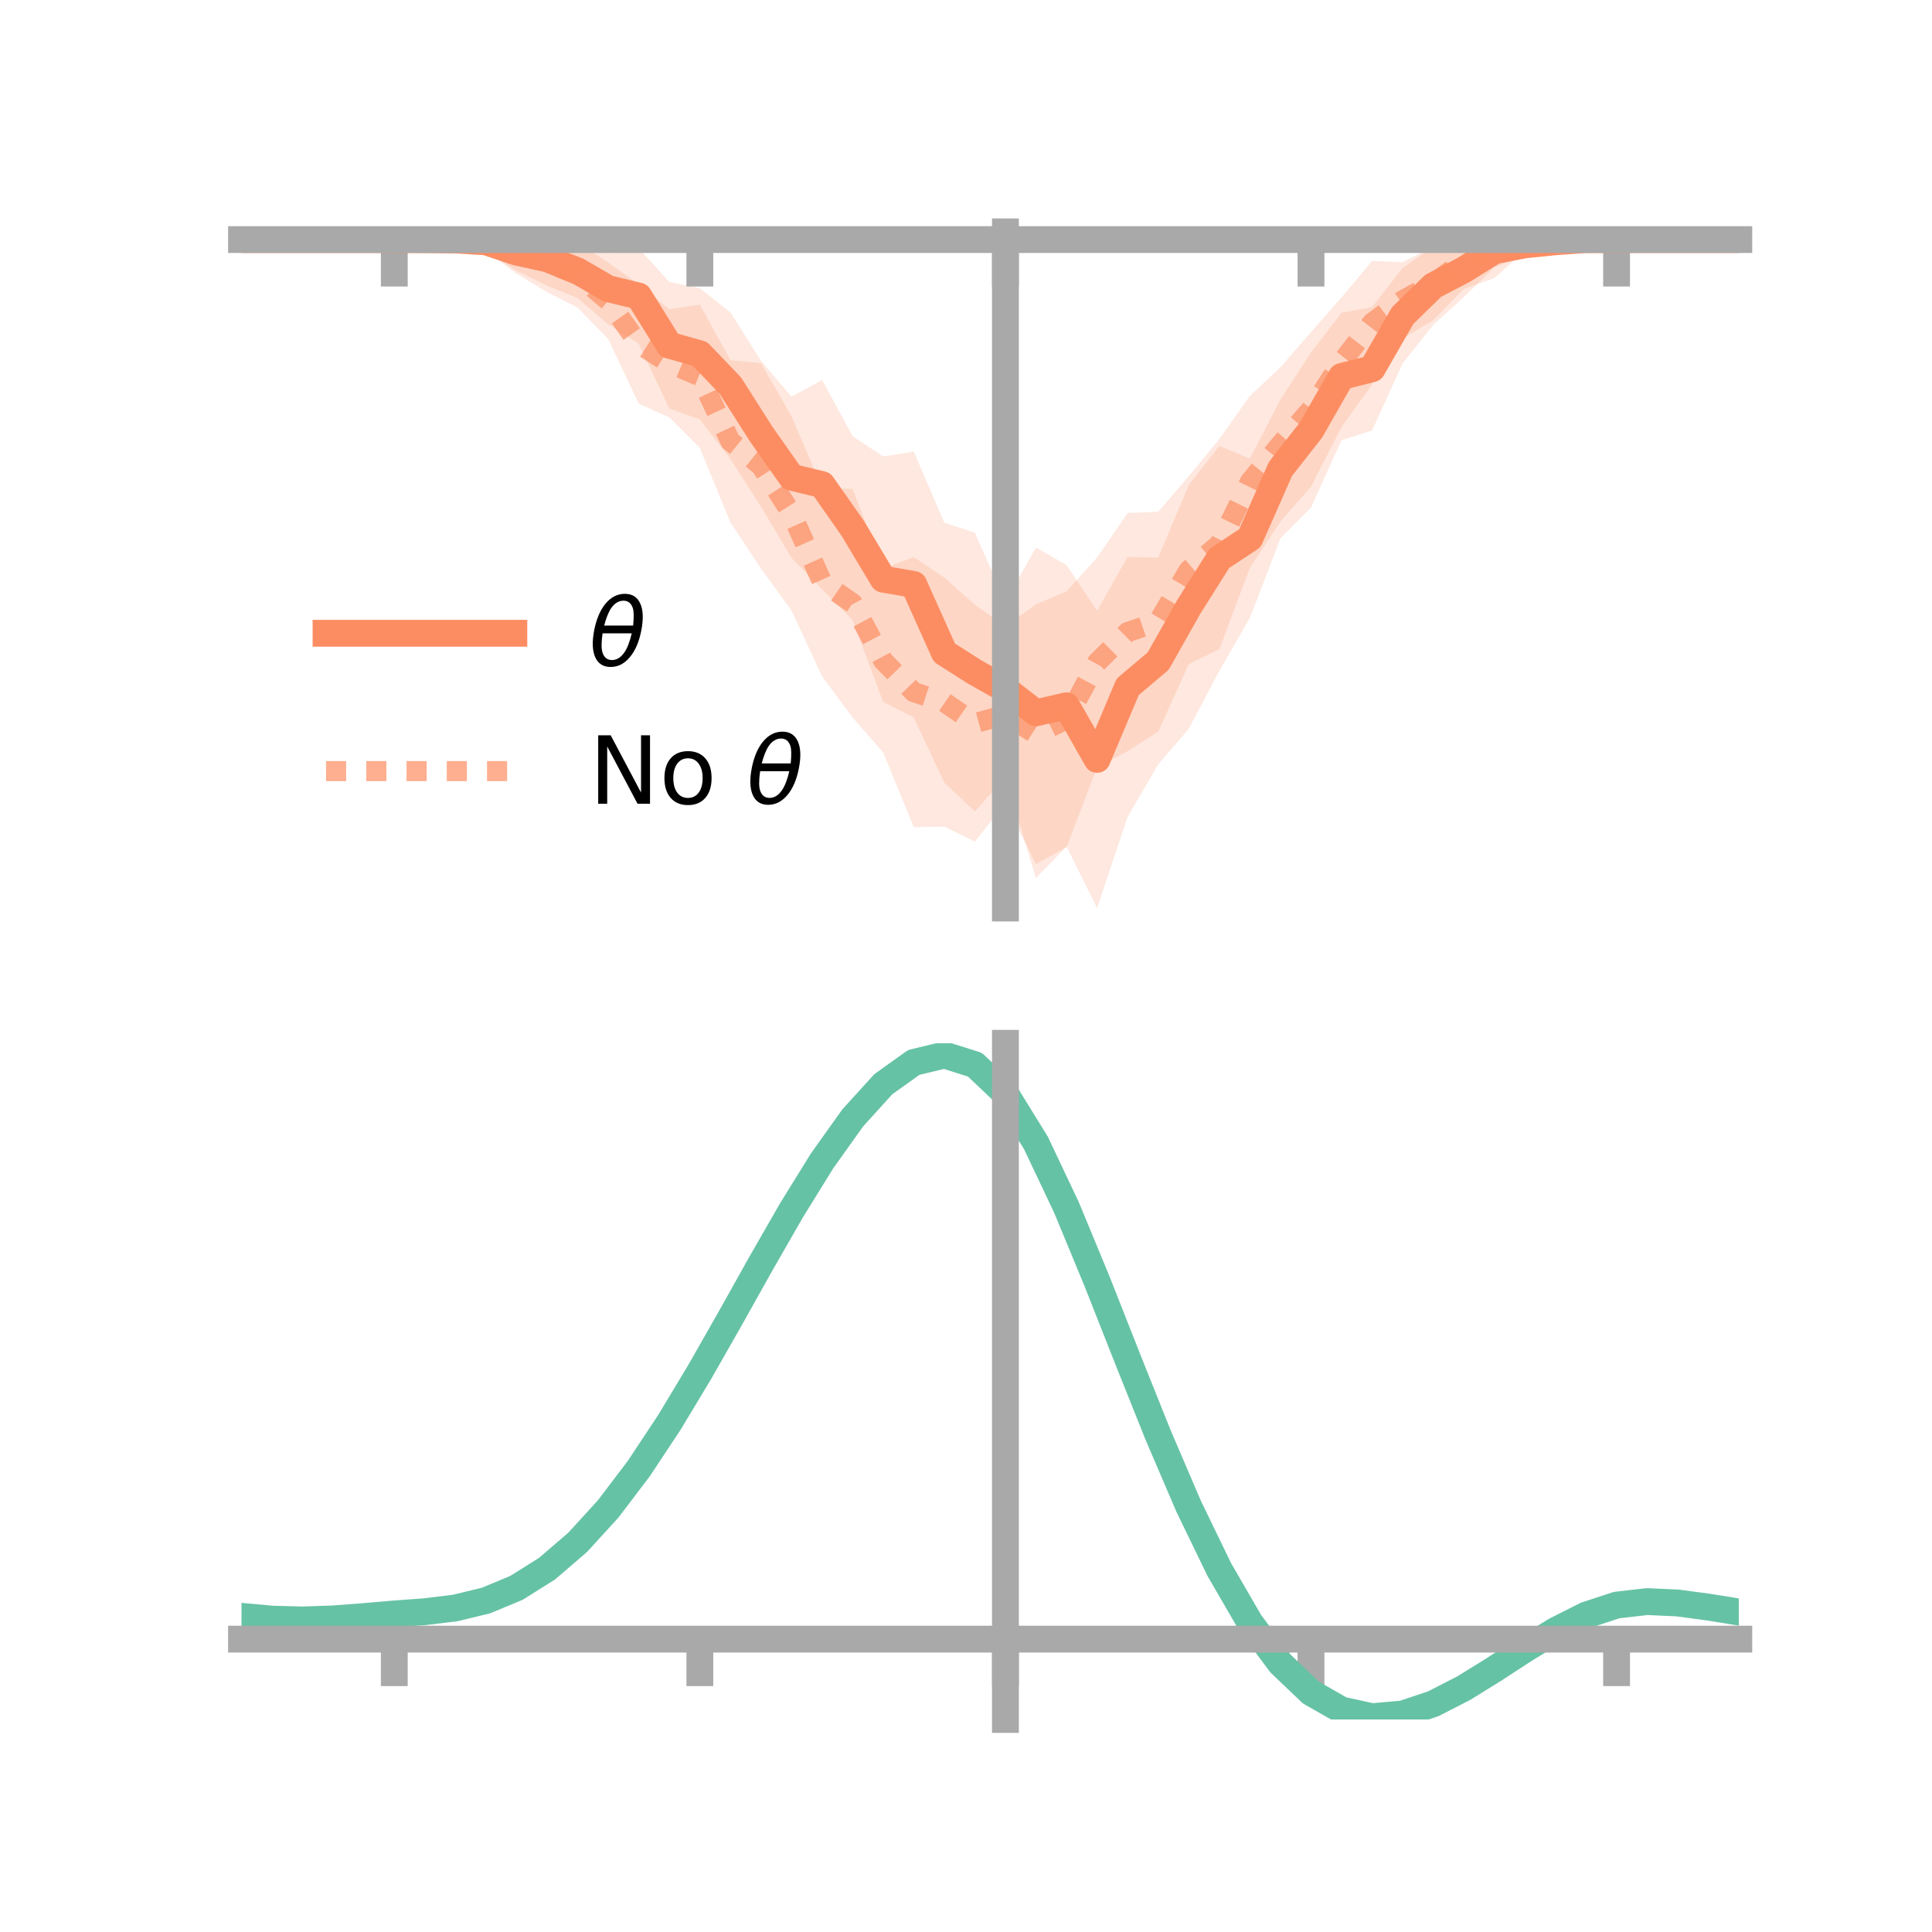 <?xml version="1.0" encoding="utf-8" standalone="no"?>
<!DOCTYPE svg PUBLIC "-//W3C//DTD SVG 1.1//EN"
  "http://www.w3.org/Graphics/SVG/1.1/DTD/svg11.dtd">
<!-- Created with matplotlib (https://matplotlib.org/) -->
<svg height="144pt" version="1.1" viewBox="0 0 144 144" width="144pt" xmlns="http://www.w3.org/2000/svg" xmlns:xlink="http://www.w3.org/1999/xlink">
 <defs>
  <style type="text/css">*{stroke-linecap:butt;stroke-linejoin:round;}</style>
 </defs>
 <g id="figure_1">
  <g id="patch_1">
   <path d="M 0 144 
L 144 144 
L 144 0 
L 0 0 
z
" style="fill:none;"/>
  </g>
  <g id="axes_1">
   <g id="patch_2">
    <path d="M 18 67.68 
L 129.6 67.68 
L 129.6 17.28 
L 18 17.28 
z
" style="fill:none;"/>
   </g>
   <g id="PolyCollection_1">
    <path clip-path="url(#p7b9a6fba80)" d="M 18 17.856 
L 18 17.856 
L 20.278 17.856 
L 22.555 17.856 
L 24.833 17.856 
L 27.11 17.856 
L 29.388 17.856 
L 31.665 17.826 
L 33.943 17.539 
L 36.22 17.295 
L 38.498 17.405 
L 40.776 17.28 
L 43.053 18.17 
L 45.331 18.866 
L 47.608 18.512 
L 49.886 21.015 
L 52.163 21.486 
L 54.441 23.28 
L 56.718 26.898 
L 58.996 29.568 
L 61.273 28.327 
L 63.551 32.509 
L 65.829 34.022 
L 68.106 33.66 
L 70.384 38.96 
L 72.661 39.71 
L 74.939 44.838 
L 77.216 40.811 
L 79.494 42.12 
L 81.771 45.521 
L 84.049 41.515 
L 86.327 41.566 
L 88.604 36.152 
L 90.882 33.239 
L 93.159 34.185 
L 95.437 29.777 
L 97.714 26.274 
L 99.992 23.316 
L 102.269 22.886 
L 104.547 19.967 
L 106.824 18.392 
L 109.102 18.08 
L 111.38 17.446 
L 113.657 17.478 
L 115.935 17.58 
L 118.212 17.85 
L 120.49 17.856 
L 122.767 17.856 
L 125.045 17.856 
L 127.322 17.856 
L 129.6 17.856 
L 129.6 17.856 
L 129.6 17.856 
L 127.322 17.856 
L 125.045 17.856 
L 122.767 17.856 
L 120.49 17.856 
L 118.212 17.864 
L 115.935 18.458 
L 113.657 19.019 
L 111.38 19.93 
L 109.102 22.144 
L 106.824 24.212 
L 104.547 27.078 
L 102.269 32.085 
L 99.992 32.809 
L 97.714 37.824 
L 95.437 40.131 
L 93.159 46.052 
L 90.882 50.001 
L 88.604 54.318 
L 86.327 56.978 
L 84.049 60.877 
L 81.771 67.68 
L 79.494 63.096 
L 77.216 65.447 
L 74.939 57.915 
L 72.661 60.48 
L 70.384 58.33 
L 68.106 53.47 
L 65.829 52.314 
L 63.551 46.223 
L 61.273 43.915 
L 58.996 41.574 
L 56.718 37.761 
L 54.441 34.214 
L 52.163 31.254 
L 49.886 30.447 
L 47.608 25.621 
L 45.331 24.17 
L 43.053 22.219 
L 40.776 21.295 
L 38.498 20.172 
L 36.22 18.754 
L 33.943 18.239 
L 31.665 17.896 
L 29.388 17.856 
L 27.11 17.856 
L 24.833 17.856 
L 22.555 17.856 
L 20.278 17.856 
L 18 17.856 
z
" style="fill:#fc8d62;fill-opacity:0.2;"/>
   </g>
   <g id="PolyCollection_2">
    <path clip-path="url(#p7b9a6fba80)" d="M 18 17.856 
L 18 17.856 
L 20.278 17.856 
L 22.555 17.856 
L 24.833 17.856 
L 27.11 17.856 
L 29.388 17.856 
L 31.665 17.7 
L 33.943 17.378 
L 36.22 17.499 
L 38.498 16.97 
L 40.776 17.334 
L 43.053 18.065 
L 45.331 19.568 
L 47.608 21.195 
L 49.886 23.051 
L 52.163 22.703 
L 54.441 26.856 
L 56.718 27.067 
L 58.996 31.033 
L 61.273 36.348 
L 63.551 36.446 
L 65.829 42.396 
L 68.106 41.522 
L 70.384 43.054 
L 72.661 45.071 
L 74.939 46.697 
L 77.216 45.044 
L 79.494 44.082 
L 81.771 41.556 
L 84.049 38.235 
L 86.327 38.142 
L 88.604 35.493 
L 90.882 32.724 
L 93.159 29.508 
L 95.437 27.375 
L 97.714 24.749 
L 99.992 22.163 
L 102.269 19.456 
L 104.547 19.542 
L 106.824 18.395 
L 109.102 17.366 
L 111.38 17.028 
L 113.657 17.578 
L 115.935 17.487 
L 118.212 17.748 
L 120.49 17.853 
L 122.767 17.856 
L 125.045 17.856 
L 127.322 17.856 
L 129.6 17.856 
L 129.6 17.856 
L 129.6 17.856 
L 127.322 17.856 
L 125.045 17.856 
L 122.767 17.856 
L 120.49 17.86 
L 118.212 18.029 
L 115.935 18.415 
L 113.657 18.703 
L 111.38 20.726 
L 109.102 21.53 
L 106.824 23.859 
L 104.547 25.228 
L 102.269 28.65 
L 99.992 31.82 
L 97.714 36.268 
L 95.437 38.873 
L 93.159 42.315 
L 90.882 48.389 
L 88.604 49.493 
L 86.327 54.526 
L 84.049 55.988 
L 81.771 57.19 
L 79.494 63.139 
L 77.216 64.401 
L 74.939 59.867 
L 72.661 62.727 
L 70.384 61.615 
L 68.106 61.652 
L 65.829 56.083 
L 63.551 53.485 
L 61.273 50.411 
L 58.996 45.511 
L 56.718 42.378 
L 54.441 38.933 
L 52.163 33.386 
L 49.886 31.108 
L 47.608 30.089 
L 45.331 25.258 
L 43.053 22.926 
L 40.776 21.775 
L 38.498 20.389 
L 36.22 18.708 
L 33.943 18.535 
L 31.665 18.099 
L 29.388 17.856 
L 27.11 17.856 
L 24.833 17.856 
L 22.555 17.856 
L 20.278 17.856 
L 18 17.856 
z
" style="fill:#fc8d62;fill-opacity:0.2;"/>
   </g>
   <g id="matplotlib.axis_1">
    <g id="xtick_1">
     <g id="line2d_1">
      <defs>
       <path d="M 0 0 
L 0 3.5 
" id="m48875eff73" style="stroke:#a9a9a9;stroke-width:2;"/>
      </defs>
      <g>
       <use style="fill:#a9a9a9;stroke:#a9a9a9;stroke-width:2;" x="29.388" xlink:href="#m48875eff73" y="17.856"/>
      </g>
     </g>
    </g>
    <g id="xtick_2">
     <g id="line2d_2">
      <g>
       <use style="fill:#a9a9a9;stroke:#a9a9a9;stroke-width:2;" x="52.163" xlink:href="#m48875eff73" y="17.856"/>
      </g>
     </g>
    </g>
    <g id="xtick_3">
     <g id="line2d_3">
      <g>
       <use style="fill:#a9a9a9;stroke:#a9a9a9;stroke-width:2;" x="74.939" xlink:href="#m48875eff73" y="17.856"/>
      </g>
     </g>
    </g>
    <g id="xtick_4">
     <g id="line2d_4">
      <g>
       <use style="fill:#a9a9a9;stroke:#a9a9a9;stroke-width:2;" x="97.714" xlink:href="#m48875eff73" y="17.856"/>
      </g>
     </g>
    </g>
    <g id="xtick_5">
     <g id="line2d_5">
      <g>
       <use style="fill:#a9a9a9;stroke:#a9a9a9;stroke-width:2;" x="120.49" xlink:href="#m48875eff73" y="17.856"/>
      </g>
     </g>
    </g>
   </g>
   <g id="matplotlib.axis_2"/>
   <g id="line2d_6">
    <path clip-path="url(#p7b9a6fba80)" d="M 18 17.856 
L 20.278 17.856 
L 22.555 17.856 
L 24.833 17.856 
L 27.11 17.856 
L 29.388 17.856 
L 31.665 17.861 
L 33.943 17.889 
L 36.22 18.024 
L 38.498 18.788 
L 40.776 19.288 
L 43.053 20.194 
L 45.331 21.518 
L 47.608 22.067 
L 49.886 25.731 
L 52.163 26.37 
L 54.441 28.747 
L 56.718 32.33 
L 58.996 35.571 
L 61.273 36.121 
L 63.551 39.366 
L 65.829 43.168 
L 68.106 43.565 
L 70.384 48.645 
L 72.661 50.095 
L 74.939 51.377 
L 77.216 53.129 
L 79.494 52.608 
L 81.771 56.6 
L 84.049 51.196 
L 86.327 49.272 
L 88.604 45.235 
L 90.882 41.62 
L 93.159 40.118 
L 95.437 34.954 
L 97.714 32.049 
L 99.992 28.062 
L 102.269 27.485 
L 104.547 23.522 
L 106.824 21.302 
L 109.102 20.112 
L 111.38 18.688 
L 113.657 18.249 
L 115.935 18.019 
L 118.212 17.857 
L 120.49 17.856 
L 122.767 17.856 
L 125.045 17.856 
L 127.322 17.856 
L 129.6 17.856 
" style="fill:none;stroke:#fc8d62;stroke-linecap:square;stroke-width:2;"/>
   </g>
   <g id="line2d_7">
    <path clip-path="url(#p7b9a6fba80)" d="M 18 17.856 
L 20.278 17.856 
L 22.555 17.856 
L 24.833 17.856 
L 27.11 17.856 
L 29.388 17.856 
L 31.665 17.9 
L 33.943 17.956 
L 36.22 18.103 
L 38.498 18.679 
L 40.776 19.554 
L 43.053 20.495 
L 45.331 22.413 
L 47.608 25.642 
L 49.886 27.08 
L 52.163 28.044 
L 54.441 32.894 
L 56.718 34.722 
L 58.996 38.272 
L 61.273 43.379 
L 63.551 44.965 
L 65.829 49.239 
L 68.106 51.587 
L 70.384 52.334 
L 72.661 53.899 
L 74.939 53.282 
L 77.216 54.722 
L 79.494 53.61 
L 81.771 49.373 
L 84.049 47.111 
L 86.327 46.334 
L 88.604 42.493 
L 90.882 40.556 
L 93.159 35.912 
L 95.437 33.124 
L 97.714 30.509 
L 99.992 26.992 
L 102.269 24.053 
L 104.547 22.385 
L 106.824 21.127 
L 109.102 19.448 
L 111.38 18.877 
L 113.657 18.141 
L 115.935 17.951 
L 118.212 17.889 
L 120.49 17.856 
L 122.767 17.856 
L 125.045 17.856 
L 127.322 17.856 
L 129.6 17.856 
" style="fill:none;stroke:#fc8d62;stroke-dasharray:1.5,1.5;stroke-dashoffset:0;stroke-opacity:0.7;stroke-width:1.5;"/>
   </g>
   <g id="patch_3">
    <path d="M 74.939 67.68 
L 74.939 17.28 
" style="fill:none;stroke:#a9a9a9;stroke-linecap:square;stroke-linejoin:miter;stroke-width:2;"/>
   </g>
   <g id="patch_4">
    <path d="M 129.6 67.68 
L 129.6 17.28 
" style="fill:none;"/>
   </g>
   <g id="patch_5">
    <path d="M 18 17.856 
L 129.6 17.856 
" style="fill:none;stroke:#a9a9a9;stroke-linecap:square;stroke-linejoin:miter;stroke-width:2;"/>
   </g>
   <g id="patch_6">
    <path d="M 18 17.28 
L 129.6 17.28 
" style="fill:none;"/>
   </g>
   <g id="legend_1">
    <g id="line2d_8">
     <path d="M 24.3 47.2 
L 38.3 47.2 
" style="fill:none;stroke:#fc8d62;stroke-linecap:square;stroke-width:2;"/>
    </g>
    <g id="line2d_9"/>
    <g id="text_1">
     <!-- $\theta$ -->
     <g transform="translate(43.9 49.65)scale(0.07 -0.07)">
      <defs>
       <path d="M 45.516 34.672 
L 14.453 34.672 
Q 12.359 20.062 14.5 13.875 
Q 17.188 6.25 24.469 6.25 
Q 31.781 6.25 37.359 13.922 
Q 42.234 20.656 45.516 34.672 
z
M 47.016 42.969 
Q 48.344 56.844 46.625 61.719 
Q 43.953 69.438 36.766 69.438 
Q 29.297 69.438 23.828 61.812 
Q 19.531 55.672 16.156 42.969 
z
M 38.188 76.766 
Q 49.906 76.766 54.594 66.406 
Q 59.281 56.109 55.719 37.844 
Q 52.203 19.625 43.453 9.281 
Q 34.766 -1.125 23.047 -1.125 
Q 11.281 -1.125 6.641 9.281 
Q 2 19.625 5.516 37.844 
Q 9.078 56.109 17.719 66.406 
Q 26.422 76.766 38.188 76.766 
z
" id="DejaVuSans-Oblique-952"/>
      </defs>
      <use transform="translate(0 0.234)" xlink:href="#DejaVuSans-Oblique-952"/>
     </g>
    </g>
    <g id="line2d_10">
     <path d="M 24.3 57.474 
L 38.3 57.474 
" style="fill:none;stroke:#fc8d62;stroke-dasharray:1.5,1.5;stroke-dashoffset:0;stroke-opacity:0.7;stroke-width:1.5;"/>
    </g>
    <g id="line2d_11"/>
    <g id="text_2">
     <!-- No $\theta$ -->
     <g transform="translate(43.9 59.924)scale(0.07 -0.07)">
      <defs>
       <path d="M 9.812 72.906 
L 23.094 72.906 
L 55.422 11.922 
L 55.422 72.906 
L 64.984 72.906 
L 64.984 0 
L 51.703 0 
L 19.391 60.984 
L 19.391 0 
L 9.812 0 
z
" id="DejaVuSans-78"/>
       <path d="M 30.609 48.391 
Q 23.391 48.391 19.188 42.75 
Q 14.984 37.109 14.984 27.297 
Q 14.984 17.484 19.156 11.844 
Q 23.344 6.203 30.609 6.203 
Q 37.797 6.203 41.984 11.859 
Q 46.188 17.531 46.188 27.297 
Q 46.188 37.016 41.984 42.703 
Q 37.797 48.391 30.609 48.391 
z
M 30.609 56 
Q 42.328 56 49.016 48.375 
Q 55.719 40.766 55.719 27.297 
Q 55.719 13.875 49.016 6.219 
Q 42.328 -1.422 30.609 -1.422 
Q 18.844 -1.422 12.172 6.219 
Q 5.516 13.875 5.516 27.297 
Q 5.516 40.766 12.172 48.375 
Q 18.844 56 30.609 56 
z
" id="DejaVuSans-111"/>
       <path id="DejaVuSans-32"/>
      </defs>
      <use transform="translate(0 0.234)" xlink:href="#DejaVuSans-78"/>
      <use transform="translate(74.805 0.234)" xlink:href="#DejaVuSans-111"/>
      <use transform="translate(135.986 0.234)" xlink:href="#DejaVuSans-32"/>
      <use transform="translate(167.773 0.234)" xlink:href="#DejaVuSans-Oblique-952"/>
     </g>
    </g>
   </g>
  </g>
  <g id="axes_2">
   <g id="patch_7">
    <path d="M 18 128.16 
L 129.6 128.16 
L 129.6 77.76 
L 18 77.76 
z
" style="fill:none;"/>
   </g>
   <g id="PolyCollection_3">
    <path clip-path="url(#p81544ca60d)" d="M 18 120.511 
L 18 120.434 
L 20.278 120.651 
L 22.555 120.713 
L 24.833 120.628 
L 27.11 120.445 
L 29.388 120.242 
L 31.665 120.069 
L 33.943 119.785 
L 36.22 119.227 
L 38.498 118.27 
L 40.776 116.821 
L 43.053 114.828 
L 45.331 112.284 
L 47.608 109.219 
L 49.886 105.702 
L 52.163 101.834 
L 54.441 97.745 
L 56.718 93.589 
L 58.996 89.54 
L 61.273 85.789 
L 63.551 82.532 
L 65.829 79.975 
L 68.106 78.318 
L 70.384 77.76 
L 72.661 78.489 
L 74.939 80.675 
L 77.216 84.408 
L 79.494 89.287 
L 81.771 94.864 
L 84.049 100.721 
L 86.327 106.495 
L 88.604 111.883 
L 90.882 116.652 
L 93.159 120.637 
L 95.437 123.742 
L 97.714 125.935 
L 99.992 127.243 
L 102.269 127.744 
L 104.547 127.55 
L 106.824 126.801 
L 109.102 125.652 
L 111.38 124.265 
L 113.657 122.804 
L 115.935 121.43 
L 118.212 120.295 
L 120.49 119.551 
L 122.767 119.294 
L 125.045 119.404 
L 127.322 119.72 
L 129.6 120.099 
L 129.6 120.201 
L 129.6 120.201 
L 127.322 119.846 
L 125.045 119.551 
L 122.767 119.452 
L 120.49 119.716 
L 118.212 120.472 
L 115.935 121.634 
L 113.657 123.051 
L 111.38 124.561 
L 109.102 125.994 
L 106.824 127.18 
L 104.547 127.953 
L 102.269 128.16 
L 99.992 127.669 
L 97.714 126.38 
L 95.437 124.231 
L 93.159 121.203 
L 90.882 117.329 
L 88.604 112.698 
L 86.327 107.466 
L 84.049 101.855 
L 81.771 96.157 
L 79.494 90.728 
L 77.216 85.976 
L 74.939 82.341 
L 72.661 80.218 
L 70.384 79.513 
L 68.106 80.057 
L 65.829 81.66 
L 63.551 84.128 
L 61.273 87.264 
L 58.996 90.87 
L 56.718 94.755 
L 54.441 98.737 
L 52.163 102.65 
L 49.886 106.348 
L 47.608 109.711 
L 45.331 112.645 
L 43.053 115.089 
L 40.776 117.013 
L 38.498 118.425 
L 36.22 119.365 
L 33.943 119.911 
L 31.665 120.186 
L 29.388 120.348 
L 27.11 120.535 
L 24.833 120.699 
L 22.555 120.769 
L 20.278 120.709 
L 18 120.511 
z
" style="fill:#66c2a5;fill-opacity:0.2;"/>
   </g>
   <g id="matplotlib.axis_3">
    <g id="xtick_6">
     <g id="line2d_12">
      <g>
       <use style="fill:#a9a9a9;stroke:#a9a9a9;stroke-width:2;" x="29.388" xlink:href="#m48875eff73" y="122.171"/>
      </g>
     </g>
    </g>
    <g id="xtick_7">
     <g id="line2d_13">
      <g>
       <use style="fill:#a9a9a9;stroke:#a9a9a9;stroke-width:2;" x="52.163" xlink:href="#m48875eff73" y="122.171"/>
      </g>
     </g>
    </g>
    <g id="xtick_8">
     <g id="line2d_14">
      <g>
       <use style="fill:#a9a9a9;stroke:#a9a9a9;stroke-width:2;" x="74.939" xlink:href="#m48875eff73" y="122.171"/>
      </g>
     </g>
    </g>
    <g id="xtick_9">
     <g id="line2d_15">
      <g>
       <use style="fill:#a9a9a9;stroke:#a9a9a9;stroke-width:2;" x="97.714" xlink:href="#m48875eff73" y="122.171"/>
      </g>
     </g>
    </g>
    <g id="xtick_10">
     <g id="line2d_16">
      <g>
       <use style="fill:#a9a9a9;stroke:#a9a9a9;stroke-width:2;" x="120.49" xlink:href="#m48875eff73" y="122.171"/>
      </g>
     </g>
    </g>
   </g>
   <g id="matplotlib.axis_4"/>
   <g id="line2d_17">
    <path clip-path="url(#p81544ca60d)" d="M 18 120.472 
L 20.278 120.68 
L 22.555 120.741 
L 24.833 120.663 
L 27.11 120.49 
L 29.388 120.295 
L 31.665 120.127 
L 33.943 119.848 
L 36.22 119.296 
L 38.498 118.348 
L 40.776 116.917 
L 43.053 114.959 
L 45.331 112.464 
L 47.608 109.465 
L 49.886 106.025 
L 52.163 102.242 
L 54.441 98.241 
L 56.718 94.172 
L 58.996 90.205 
L 61.273 86.526 
L 63.551 83.33 
L 65.829 80.817 
L 68.106 79.188 
L 70.384 78.637 
L 72.661 79.354 
L 74.939 81.508 
L 77.216 85.192 
L 79.494 90.008 
L 81.771 95.511 
L 84.049 101.288 
L 86.327 106.98 
L 88.604 112.291 
L 90.882 116.99 
L 93.159 120.92 
L 95.437 123.987 
L 97.714 126.158 
L 99.992 127.456 
L 102.269 127.952 
L 104.547 127.752 
L 106.824 126.991 
L 109.102 125.823 
L 111.38 124.413 
L 113.657 122.928 
L 115.935 121.532 
L 118.212 120.383 
L 120.49 119.634 
L 122.767 119.373 
L 125.045 119.477 
L 127.322 119.783 
L 129.6 120.15 
" style="fill:none;stroke:#66c2a5;stroke-linecap:square;stroke-width:2;"/>
   </g>
   <g id="patch_8">
    <path d="M 74.939 128.16 
L 74.939 77.76 
" style="fill:none;stroke:#a9a9a9;stroke-linecap:square;stroke-linejoin:miter;stroke-width:2;"/>
   </g>
   <g id="patch_9">
    <path d="M 129.6 128.16 
L 129.6 77.76 
" style="fill:none;"/>
   </g>
   <g id="patch_10">
    <path d="M 18 122.171 
L 129.6 122.171 
" style="fill:none;stroke:#a9a9a9;stroke-linecap:square;stroke-linejoin:miter;stroke-width:2;"/>
   </g>
   <g id="patch_11">
    <path d="M 18 77.76 
L 129.6 77.76 
" style="fill:none;"/>
   </g>
  </g>
 </g>
 <defs>
  <clipPath id="p7b9a6fba80">
   <rect height="50.4" width="111.6" x="18" y="17.28"/>
  </clipPath>
  <clipPath id="p81544ca60d">
   <rect height="50.4" width="111.6" x="18" y="77.76"/>
  </clipPath>
 </defs>
</svg>
